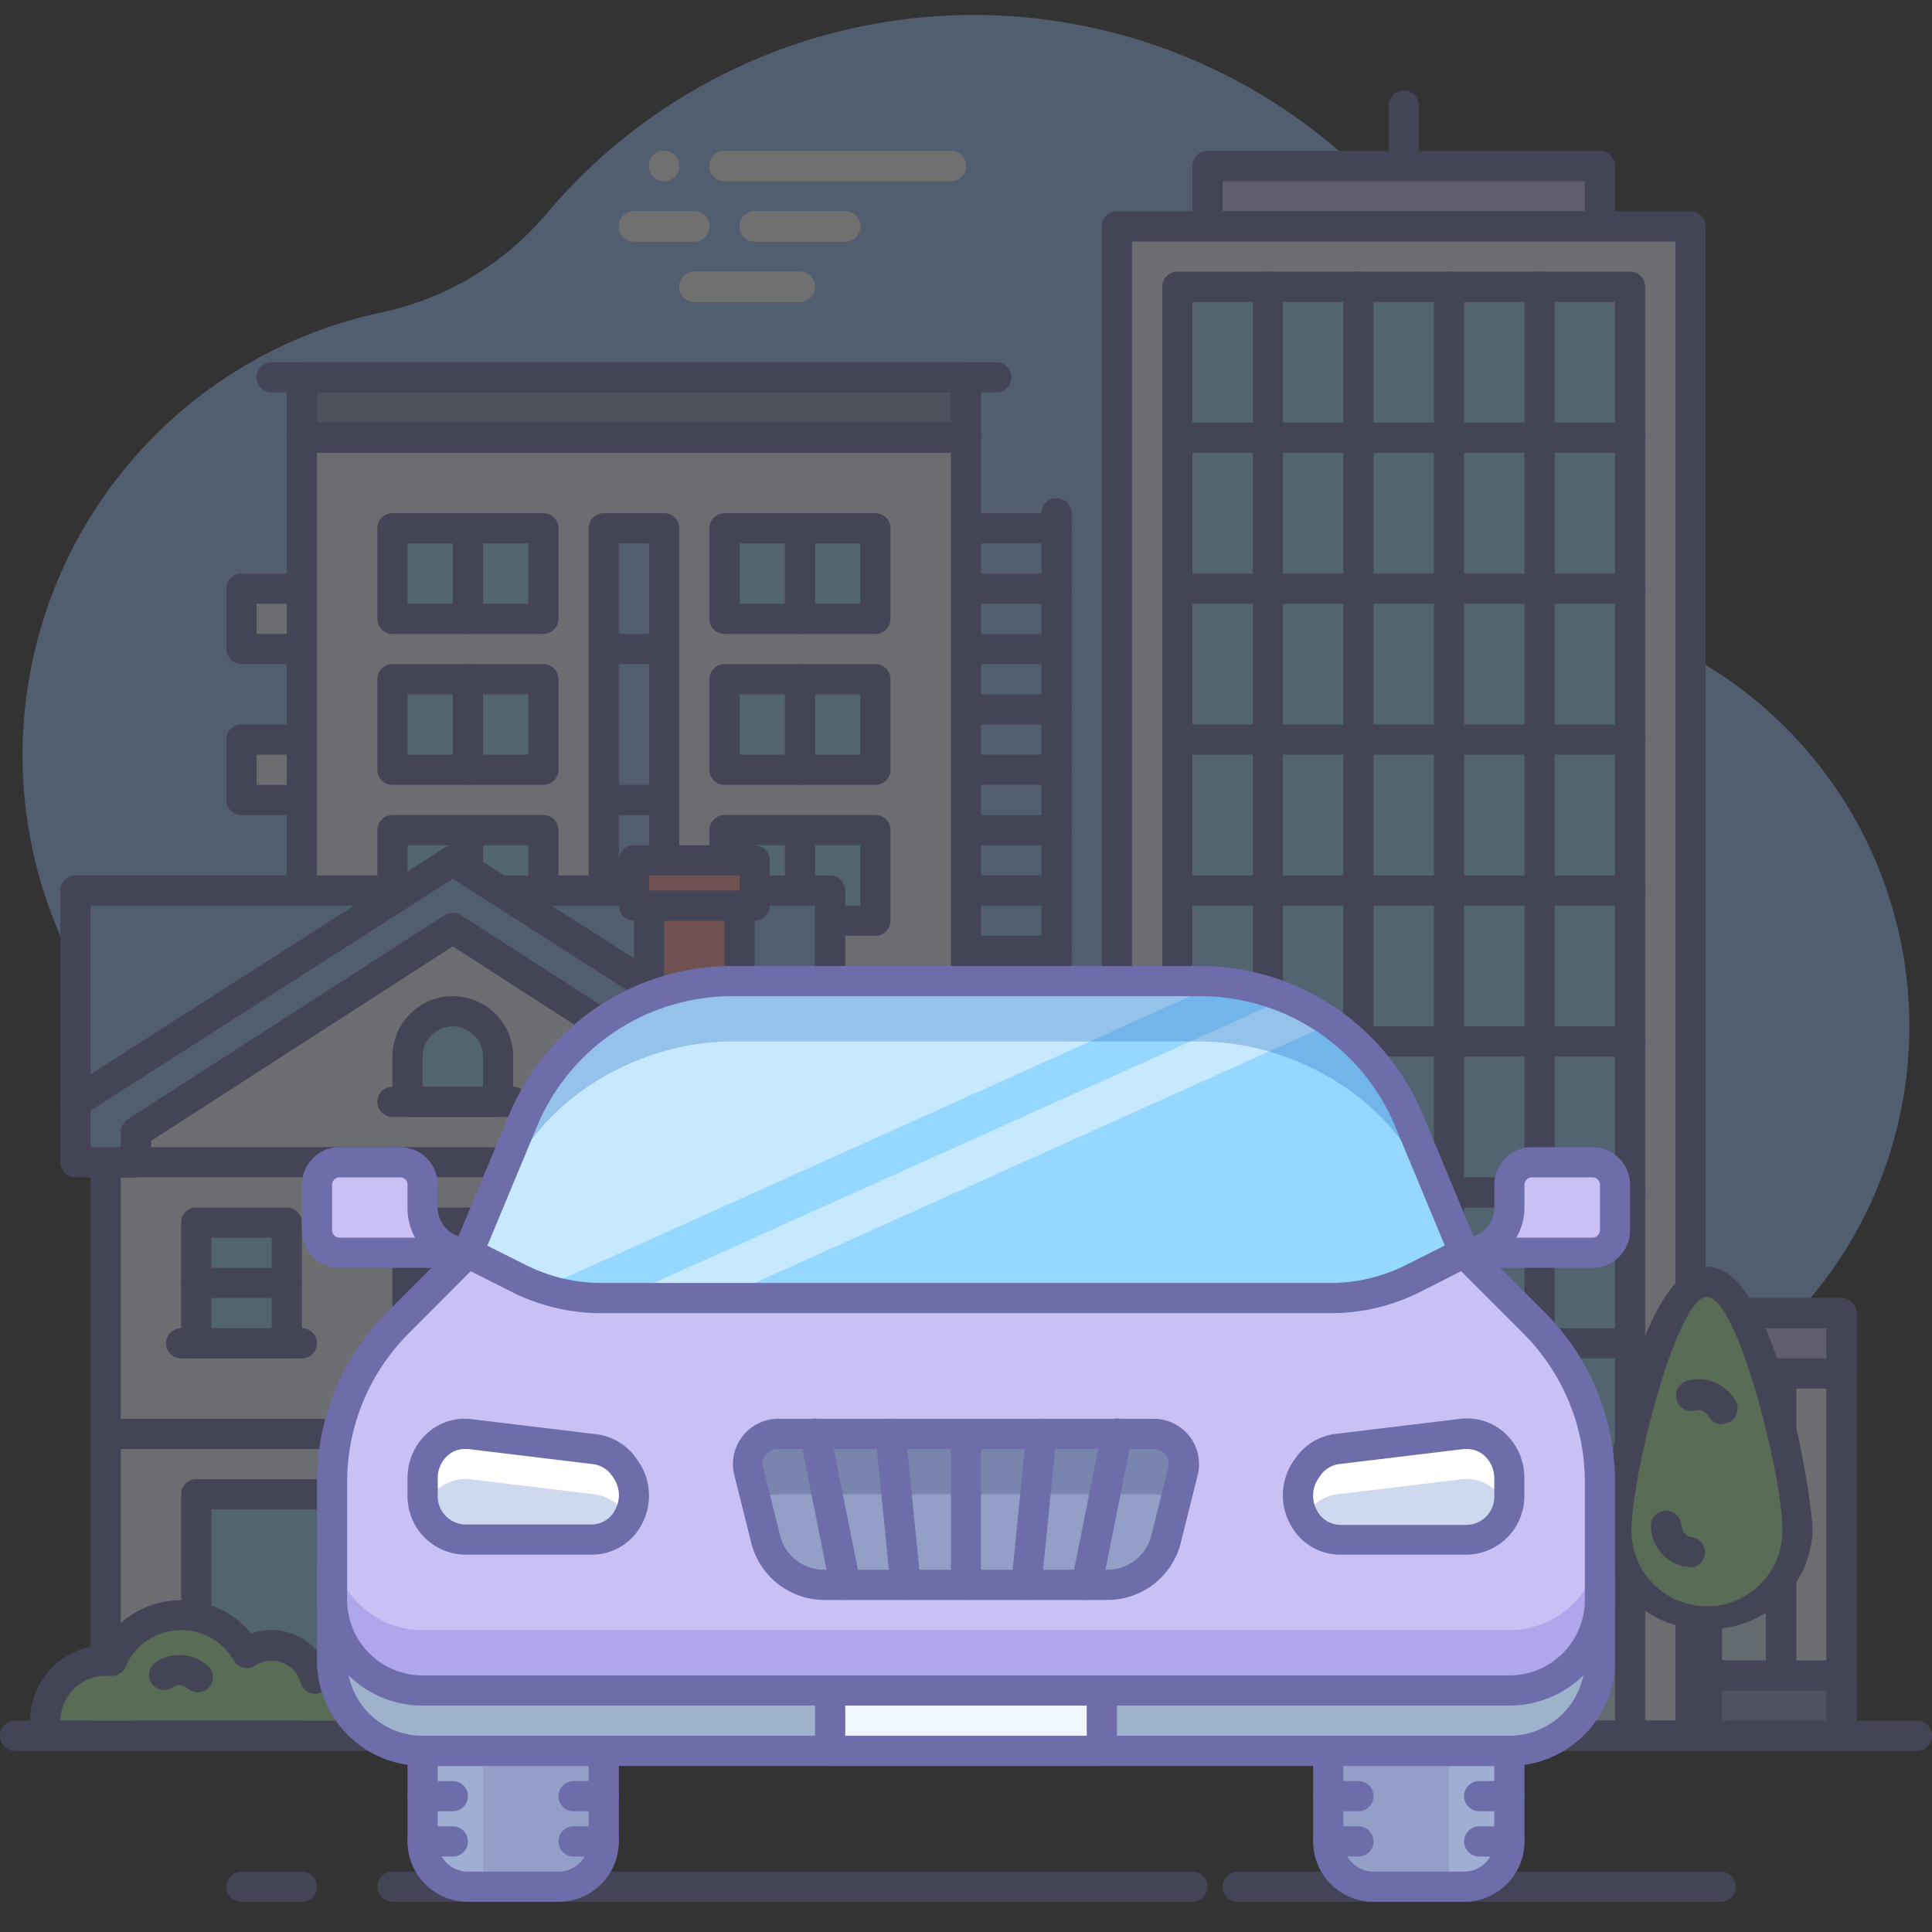 <?xml version="1.0" ?><svg data-name="003" id="_003" viewBox="0 0 128 128" xmlns="http://www.w3.org/2000/svg"><rect x="0" y="0" width="128" height="128" fill="#333333" stroke="none"/><defs><style>.cls-1{opacity:0.3;}.cls-2{fill:#97c1ff;}.cls-3{fill:#fff;}.cls-4{fill:#eef6ff;}.cls-5{fill:#6d6daa;}.cls-6{fill:#8d96b8;}.cls-7{fill:#939fc6;}.cls-8{fill:#96d7ff;}.cls-9{fill:#ff9797;}.cls-10{fill:#b1f1a8;}.cls-11{fill:#c9c1f5;}.cls-12{fill:#d4edff;}.cls-13{fill:#bed1f4;}.cls-14{fill:#9eb2cc;}.cls-15{fill:#c7e9ff;}.cls-16{fill:#1c64ba;}.cls-17{fill:#7369d6;}.cls-18{fill:#3b4872;}.cls-19{fill:#ced8ee;}</style></defs><title/><g class="cls-1"><path class="cls-2" d="M1.81,45.69a30,30,0,0,1,23.51-25A19.69,19.69,0,0,0,36.26,14.1a37,37,0,0,1,64.33,15.68A19.57,19.57,0,0,0,111,42.95,28,28,0,1,1,73.34,80.29,9.41,9.41,0,0,0,64.83,75H64a12.39,12.39,0,0,0-12,9.74A20,20,0,0,1,25.88,98.88,20,20,0,0,1,12.53,81,21.38,21.38,0,0,0,8,68.65,29.91,29.91,0,0,1,1.81,45.69Z"/><path class="cls-3" d="M44,12a1,1,0,0,1-.39-.08.87.87,0,0,1-.32-.22A1,1,0,0,1,43,11a1,1,0,0,1,.07-.39,1,1,0,0,1,1.31-.54,1,1,0,0,1,.32.22.88.88,0,0,1,.22.32A1.05,1.05,0,0,1,45,11a1,1,0,0,1-.3.7A1,1,0,0,1,44,12Z"/><path class="cls-3" d="M56,16H50a1,1,0,0,1,0-2h6a1,1,0,0,1,0,2Z"/><path class="cls-3" d="M63,12H48a1,1,0,0,1,0-2H63a1,1,0,0,1,0,2Z"/><path class="cls-3" d="M53,20H46a1,1,0,0,1,0-2h7a1,1,0,0,1,0,2Z"/><path class="cls-3" d="M46,16H42a1,1,0,0,1,0-2h4a1,1,0,0,1,0,2Z"/><path class="cls-3" d="M44,12a1,1,0,0,1-.39-.08.87.87,0,0,1-.32-.22A1,1,0,0,1,43,11a1,1,0,0,1,.07-.39,1,1,0,0,1,1.31-.54,1,1,0,0,1,.32.22.88.88,0,0,1,.22.32A1.05,1.05,0,0,1,45,11a1,1,0,0,1-.3.7A1,1,0,0,1,44,12Z"/><path class="cls-3" d="M56,16H50a1,1,0,0,1,0-2h6a1,1,0,0,1,0,2Z"/><path class="cls-3" d="M63,12H48a1,1,0,0,1,0-2H63a1,1,0,0,1,0,2Z"/><path class="cls-3" d="M53,20H46a1,1,0,0,1,0-2h7a1,1,0,0,1,0,2Z"/><path class="cls-3" d="M46,16H42a1,1,0,0,1,0-2h4a1,1,0,0,1,0,2Z"/><rect class="cls-4" height="4" width="4" x="16" y="79"/><path class="cls-5" d="M20,84H16a1,1,0,0,1-1-1V79a1,1,0,0,1,1-1h4a1,1,0,0,1,1,1v4A1,1,0,0,1,20,84Zm-3-2h2V80H17Z"/><rect class="cls-4" height="4" width="4" x="16" y="69"/><path class="cls-5" d="M20,74H16a1,1,0,0,1-1-1V69a1,1,0,0,1,1-1h4a1,1,0,0,1,1,1v4A1,1,0,0,1,20,74Zm-3-2h2V70H17Z"/><rect class="cls-4" height="4" width="4" x="16" y="59"/><path class="cls-5" d="M20,64H16a1,1,0,0,1-1-1V59a1,1,0,0,1,1-1h4a1,1,0,0,1,1,1v4A1,1,0,0,1,20,64Zm-3-2h2V60H17Z"/><rect class="cls-4" height="4" width="4" x="16" y="49"/><path class="cls-5" d="M20,54H16a1,1,0,0,1-1-1V49a1,1,0,0,1,1-1h4a1,1,0,0,1,1,1v4A1,1,0,0,1,20,54Zm-3-2h2V50H17Z"/><rect class="cls-4" height="4" width="4" x="16" y="39"/><path class="cls-5" d="M20,44H16a1,1,0,0,1-1-1V39a1,1,0,0,1,1-1h4a1,1,0,0,1,1,1v4A1,1,0,0,1,20,44Zm-3-2h2V40H17Z"/><rect class="cls-4" height="4" width="4" x="16" y="99"/><path class="cls-5" d="M20,104H16a1,1,0,0,1-1-1V99a1,1,0,0,1,1-1h4a1,1,0,0,1,1,1v4A1,1,0,0,1,20,104Zm-3-2h2v-2H17Z"/><rect class="cls-4" height="4" width="4" x="16" y="89"/><path class="cls-5" d="M20,94H16a1,1,0,0,1-1-1V89a1,1,0,0,1,1-1h4a1,1,0,0,1,1,1v4A1,1,0,0,1,20,94Zm-3-2h2V90H17Z"/><path class="cls-5" d="M70,109a1,1,0,0,1-1-1V34a1,1,0,1,1,2,0v74A1,1,0,0,1,70,109Z"/><path class="cls-5" d="M70,76H64a1,1,0,0,1,0-2h6a1,1,0,1,1,0,2Z"/><path class="cls-5" d="M70,72H64a1,1,0,0,1,0-2h6a1,1,0,1,1,0,2Z"/><path class="cls-5" d="M70,80H64a1,1,0,0,1,0-2h6a1,1,0,1,1,0,2Z"/><path class="cls-5" d="M70,64H64a1,1,0,0,1,0-2h6a1,1,0,0,1,0,2Z"/><path class="cls-5" d="M70,60H64a1,1,0,0,1,0-2h6a1,1,0,0,1,0,2Z"/><path class="cls-5" d="M70,68H64a1,1,0,1,1,0-2h6a1,1,0,0,1,0,2Z"/><path class="cls-5" d="M70,52H64a1,1,0,0,1,0-2h6a1,1,0,0,1,0,2Z"/><path class="cls-5" d="M70,48H64a1,1,0,0,1,0-2h6a1,1,0,0,1,0,2Z"/><path class="cls-5" d="M70,56H64a1,1,0,0,1,0-2h6a1,1,0,0,1,0,2Z"/><path class="cls-5" d="M70,40H64a1,1,0,0,1,0-2h6a1,1,0,0,1,0,2Z"/><path class="cls-5" d="M70,36H64a1,1,0,0,1,0-2h6a1,1,0,0,1,0,2Z"/><path class="cls-5" d="M70,44H64a1,1,0,0,1,0-2h6a1,1,0,0,1,0,2Z"/><path class="cls-5" d="M70,84H64a1,1,0,0,1,0-2h6a1,1,0,1,1,0,2Z"/><path class="cls-5" d="M70,88H64a1,1,0,0,1,0-2h6a1,1,0,1,1,0,2Z"/><path class="cls-5" d="M70,92H64a1,1,0,0,1,0-2h6a1,1,0,1,1,0,2Z"/><path class="cls-5" d="M70,96H64a1,1,0,0,1,0-2h6a1,1,0,1,1,0,2Z"/><path class="cls-5" d="M70,100H64a1,1,0,0,1,0-2h6a1,1,0,0,1,0,2Z"/><path class="cls-5" d="M70,104H64a1,1,0,1,1,0-2h6a1,1,0,0,1,0,2Z"/><path class="cls-5" d="M70,108H64a1,1,0,1,1,0-2h6a1,1,0,0,1,0,2Z"/><rect class="cls-6" height="3.99" width="44" x="20" y="25"/><path class="cls-5" d="M64,30H20a1,1,0,0,1-1-1V25a1,1,0,0,1,1-1H64a1,1,0,0,1,1,1v4A1,1,0,0,1,64,30ZM21,28H63V26H21Z"/><rect class="cls-4" height="86" width="44" x="20" y="29"/><path class="cls-5" d="M64,116H20a1,1,0,0,1-1-1V29a1,1,0,0,1,1-1H64a1,1,0,0,1,1,1v86A1,1,0,0,1,64,116Zm-43-2H63V30H21Z"/><rect class="cls-7" height="10" width="8" x="50" y="105"/><path class="cls-5" d="M58,116H50a1,1,0,0,1-1-1V105a1,1,0,0,1,1-1h8a1,1,0,0,1,1,1v10A1,1,0,0,1,58,116Zm-7-2h6v-8H51Z"/><rect class="cls-8" height="6" width="20" x="26" y="105"/><path class="cls-5" d="M46,112H26a1,1,0,0,1-1-1v-6a1,1,0,0,1,1-1H46a1,1,0,0,1,1,1v6A1,1,0,0,1,46,112Zm-19-2H45v-4H27Z"/><rect class="cls-8" height="6" width="10" x="26" y="95"/><path class="cls-5" d="M36,102H26a1,1,0,0,1-1-1V95a1,1,0,0,1,1-1H36a1,1,0,0,1,1,1v6A1,1,0,0,1,36,102Zm-9-2h8V96H27Z"/><path class="cls-5" d="M31,102a1,1,0,0,1-1-1V95a1,1,0,0,1,2,0v6A1,1,0,0,1,31,102Z"/><rect class="cls-8" height="6" width="10" x="26" y="85"/><path class="cls-5" d="M36,92H26a1,1,0,0,1-1-1V85a1,1,0,0,1,1-1H36a1,1,0,0,1,1,1v6A1,1,0,0,1,36,92Zm-9-2h8V86H27Z"/><path class="cls-5" d="M31,92a1,1,0,0,1-1-1V85a1,1,0,0,1,2,0v6A1,1,0,0,1,31,92Z"/><rect class="cls-8" height="6" width="10" x="26" y="75"/><path class="cls-5" d="M36,82H26a1,1,0,0,1-1-1V75a1,1,0,0,1,1-1H36a1,1,0,0,1,1,1v6A1,1,0,0,1,36,82Zm-9-2h8V76H27Z"/><path class="cls-5" d="M31,82a1,1,0,0,1-1-1V75a1,1,0,0,1,2,0v6A1,1,0,0,1,31,82Z"/><rect class="cls-8" height="6" width="10" x="26" y="65"/><path class="cls-5" d="M36,72H26a1,1,0,0,1-1-1V65a1,1,0,0,1,1-1H36a1,1,0,0,1,1,1v6A1,1,0,0,1,36,72Zm-9-2h8V66H27Z"/><path class="cls-5" d="M31,72a1,1,0,0,1-1-1V65a1,1,0,0,1,2,0v6A1,1,0,0,1,31,72Z"/><rect class="cls-8" height="6" width="10" x="48" y="95"/><path class="cls-5" d="M58,102H48a1,1,0,0,1-1-1V95a1,1,0,0,1,1-1H58a1,1,0,0,1,1,1v6A1,1,0,0,1,58,102Zm-9-2h8V96H49Z"/><path class="cls-5" d="M53,102a1,1,0,0,1-1-1V95a1,1,0,0,1,2,0v6A1,1,0,0,1,53,102Z"/><rect class="cls-8" height="6" width="10" x="48" y="85"/><path class="cls-5" d="M58,92H48a1,1,0,0,1-1-1V85a1,1,0,0,1,1-1H58a1,1,0,0,1,1,1v6A1,1,0,0,1,58,92Zm-9-2h8V86H49Z"/><path class="cls-5" d="M53,92a1,1,0,0,1-1-1V85a1,1,0,0,1,2,0v6A1,1,0,0,1,53,92Z"/><rect class="cls-8" height="6" width="10" x="48" y="75"/><path class="cls-5" d="M58,82H48a1,1,0,0,1-1-1V75a1,1,0,0,1,1-1H58a1,1,0,0,1,1,1v6A1,1,0,0,1,58,82Zm-9-2h8V76H49Z"/><path class="cls-5" d="M53,82a1,1,0,0,1-1-1V75a1,1,0,0,1,2,0v6A1,1,0,0,1,53,82Z"/><rect class="cls-8" height="6" width="10" x="48" y="65"/><path class="cls-5" d="M58,72H48a1,1,0,0,1-1-1V65a1,1,0,0,1,1-1H58a1,1,0,0,1,1,1v6A1,1,0,0,1,58,72Zm-9-2h8V66H49Z"/><path class="cls-5" d="M53,72a1,1,0,0,1-1-1V65a1,1,0,0,1,2,0v6A1,1,0,0,1,53,72Z"/><rect class="cls-8" height="6" width="10" x="26" y="55"/><path class="cls-5" d="M36,62H26a1,1,0,0,1-1-1V55a1,1,0,0,1,1-1H36a1,1,0,0,1,1,1v6A1,1,0,0,1,36,62Zm-9-2h8V56H27Z"/><path class="cls-5" d="M31,62a1,1,0,0,1-1-1V55a1,1,0,0,1,2,0v6A1,1,0,0,1,31,62Z"/><rect class="cls-8" height="6" width="10" x="48" y="55"/><path class="cls-5" d="M58,62H48a1,1,0,0,1-1-1V55a1,1,0,0,1,1-1H58a1,1,0,0,1,1,1v6A1,1,0,0,1,58,62Zm-9-2h8V56H49Z"/><path class="cls-5" d="M53,62a1,1,0,0,1-1-1V55a1,1,0,0,1,2,0v6A1,1,0,0,1,53,62Z"/><rect class="cls-8" height="6" width="10" x="26" y="45"/><path class="cls-5" d="M36,52H26a1,1,0,0,1-1-1V45a1,1,0,0,1,1-1H36a1,1,0,0,1,1,1v6A1,1,0,0,1,36,52Zm-9-2h8V46H27Z"/><path class="cls-5" d="M31,52a1,1,0,0,1-1-1V45a1,1,0,0,1,2,0v6A1,1,0,0,1,31,52Z"/><rect class="cls-8" height="6" width="10" x="48" y="45"/><path class="cls-5" d="M58,52H48a1,1,0,0,1-1-1V45a1,1,0,0,1,1-1H58a1,1,0,0,1,1,1v6A1,1,0,0,1,58,52Zm-9-2h8V46H49Z"/><path class="cls-5" d="M53,52a1,1,0,0,1-1-1V45a1,1,0,0,1,2,0v6A1,1,0,0,1,53,52Z"/><rect class="cls-8" height="6" width="10" x="26" y="35"/><path class="cls-5" d="M36,42H26a1,1,0,0,1-1-1V35a1,1,0,0,1,1-1H36a1,1,0,0,1,1,1v6A1,1,0,0,1,36,42Zm-9-2h8V36H27Z"/><path class="cls-5" d="M31,42a1,1,0,0,1-1-1V35a1,1,0,1,1,2,0v6A1,1,0,0,1,31,42Z"/><rect class="cls-8" height="6" width="10" x="48" y="35"/><path class="cls-5" d="M58,42H48a1,1,0,0,1-1-1V35a1,1,0,0,1,1-1H58a1,1,0,0,1,1,1v6A1,1,0,0,1,58,42Zm-9-2h8V36H49Z"/><path class="cls-5" d="M53,42a1,1,0,0,1-1-1V35a1,1,0,1,1,2,0v6A1,1,0,0,1,53,42Z"/><rect class="cls-2" height="66" width="4" x="40" y="35"/><path class="cls-5" d="M44,102H40a1,1,0,0,1-1-1V35a1,1,0,0,1,1-1h4a1,1,0,0,1,1,1v66A1,1,0,0,1,44,102Zm-3-2h2V36H41Z"/><path class="cls-5" d="M44,94H40a1,1,0,0,1,0-2h4a1,1,0,1,1,0,2Z"/><path class="cls-5" d="M44,84H40a1,1,0,0,1,0-2h4a1,1,0,0,1,0,2Z"/><path class="cls-5" d="M44,74H40a1,1,0,0,1,0-2h4a1,1,0,0,1,0,2Z"/><path class="cls-5" d="M44,64H40a1,1,0,0,1,0-2h4a1,1,0,0,1,0,2Z"/><path class="cls-5" d="M44,54H40a1,1,0,0,1,0-2h4a1,1,0,0,1,0,2Z"/><path class="cls-5" d="M44,44H40a1,1,0,0,1,0-2h4a1,1,0,0,1,0,2Z"/><path class="cls-5" d="M64,30H20a1,1,0,0,1,0-2H64a1,1,0,0,1,0,2Z"/><path class="cls-5" d="M66,26H18a1,1,0,0,1,0-2H66a1,1,0,0,1,0,2Z"/><rect class="cls-2" height="14" width="50" x="5" y="59.03"/><path class="cls-5" d="M55,74H5a1,1,0,0,1-1-1V59a1,1,0,0,1,1-1H55a1,1,0,0,1,1,1V73A1,1,0,0,1,55,74ZM6,72H54V60H6Z"/><polygon class="cls-4" points="51 77.03 51 75.03 30 61.5 9 75.03 9 77.03 7 77.03 7 115.03 53 115.03 53 109.34 53 83.45 53 77.03 51 77.03"/><path class="cls-5" d="M53,116H7a1,1,0,0,1-1-1V77a1,1,0,0,1,1-1H8V75a1,1,0,0,1,.46-.84l21-13.53a1,1,0,0,1,1.08,0l21,13.53A1,1,0,0,1,52,75v1h1a1,1,0,0,1,1,1v38A1,1,0,0,1,53,116ZM8,114H52V78H51a1,1,0,0,1-1-1V75.58L30,62.69,10,75.58V77a1,1,0,0,1-1,1H8Z"/><rect class="cls-8" height="12" width="18" x="13" y="99.03"/><path class="cls-5" d="M31,112H13a1,1,0,0,1-1-1V99a1,1,0,0,1,1-1H31a1,1,0,0,1,1,1v12A1,1,0,0,1,31,112Zm-17-2H30V100H14Z"/><rect class="cls-8" height="8" width="6" x="13" y="81.03"/><path class="cls-5" d="M19,90H13a1,1,0,0,1-1-1V81a1,1,0,0,1,1-1h6a1,1,0,0,1,1,1v8A1,1,0,0,1,19,90Zm-5-2h4V82H14Z"/><polygon class="cls-9" points="49 69.03 49 60.03 43 60.03 43 65.35 49 69.03"/><path class="cls-5" d="M49,70a1,1,0,0,1-.52-.15l-6-3.68a1,1,0,0,1-.48-.85V60a1,1,0,0,1,1-1h6a1,1,0,0,1,1,1v9a1,1,0,0,1-1,1Zm-5-5.24,4,2.45V61H44Z"/><rect class="cls-9" height="3" width="8" x="42" y="57.03"/><path class="cls-5" d="M50,61H42a1,1,0,0,1-1-1V57a1,1,0,0,1,1-1h8a1,1,0,0,1,1,1v3A1,1,0,0,1,50,61Zm-7-2h6V58H43Z"/><path class="cls-5" d="M22,112a1,1,0,0,1-1-1V99a1,1,0,0,1,2,0v12A1,1,0,0,1,22,112Z"/><path class="cls-5" d="M32,112H12a1,1,0,0,1,0-2H32a1,1,0,0,1,0,2Z"/><rect class="cls-9" height="13" width="10" x="37" y="99.03"/><path class="cls-5" d="M47,113H37a1,1,0,0,1-1-1V99a1,1,0,0,1,1-1H47a1,1,0,0,1,1,1v13A1,1,0,0,1,47,113Zm-9-2h8V100H38Z"/><path class="cls-5" d="M39,107H37a1,1,0,1,1,0-2h2a1,1,0,0,1,0,2Z"/><rect class="cls-7" height="3" width="12" x="36" y="112.03"/><path class="cls-5" d="M48,116H36a1,1,0,0,1-1-1v-3a1,1,0,0,1,1-1H48a1,1,0,0,1,1,1v3A1,1,0,0,1,48,116Zm-11-2H47v-1H37Z"/><rect class="cls-8" height="8" width="6" x="41" y="81.03"/><path class="cls-5" d="M47,90H41a1,1,0,0,1-1-1V81a1,1,0,0,1,1-1h6a1,1,0,0,1,1,1v8A1,1,0,0,1,47,90Zm-5-2h4V82H42Z"/><path class="cls-5" d="M20,90H12a1,1,0,0,1,0-2h8a1,1,0,0,1,0,2Z"/><rect class="cls-8" height="8" width="6" x="27" y="81.03"/><path class="cls-5" d="M33,90H27a1,1,0,0,1-1-1V81a1,1,0,0,1,1-1h6a1,1,0,0,1,1,1v8A1,1,0,0,1,33,90Zm-5-2h4V82H28Z"/><path class="cls-5" d="M19,86H13a1,1,0,0,1,0-2h6a1,1,0,0,1,0,2Z"/><path class="cls-5" d="M33,86H27a1,1,0,0,1,0-2h6a1,1,0,0,1,0,2Z"/><path class="cls-5" d="M47,86H41a1,1,0,0,1,0-2h6a1,1,0,0,1,0,2Z"/><path class="cls-5" d="M48,90H40a1,1,0,1,1,0-2h8a1,1,0,0,1,0,2Z"/><path class="cls-5" d="M34,90H26a1,1,0,0,1,0-2h8a1,1,0,0,1,0,2Z"/><path class="cls-8" d="M27,73V70a3,3,0,0,1,3-3h0a3,3,0,0,1,3,3v3Z"/><path class="cls-5" d="M33,74H27a1,1,0,0,1-1-1V70a4,4,0,0,1,8,0v3A1,1,0,0,1,33,74Zm-5-2h4V70a2,2,0,0,0-4,0Z"/><path class="cls-5" d="M34,74H26a1,1,0,0,1,0-2h8a1,1,0,0,1,0,2Z"/><path class="cls-5" d="M53,96H8a1,1,0,1,1,0-2H53a1,1,0,1,1,0,2Z"/><path class="cls-5" d="M53,78H8a1,1,0,1,1,0-2H53a1,1,0,0,1,0,2Z"/><polygon class="cls-2" points="51 77.03 51 75.03 30 61.5 9 75.03 9 77.03 5 77.03 5 73.03 30 57.03 55 73.03 55 77.03 51 77.03"/><path class="cls-5" d="M55,78H51a1,1,0,0,1-1-1V75.58L30,62.69,10,75.58V77a1,1,0,0,1-1,1H5a1,1,0,0,1-1-1V73a1,1,0,0,1,.46-.84l25-16a1,1,0,0,1,1.08,0l25,16A1,1,0,0,1,56,73v4A1,1,0,0,1,55,78Zm-3-2h2V73.58L30,58.22,6,73.58V76H8V75a1,1,0,0,1,.46-.84l21-13.53a1,1,0,0,1,1.08,0l21,13.53A1,1,0,0,1,52,75Z"/><path class="cls-10" d="M22,111a3,3,0,0,0-1.12.22,3,3,0,0,0-4.57-1.7,5,5,0,0,0-8.92.52,3.92,3.92,0,0,0-.4,0,4,4,0,0,0-4,4v1H25v-1A3,3,0,0,0,22,111Z"/><path class="cls-5" d="M25,116H3a1,1,0,0,1-1-1v-1a5,5,0,0,1,4.8-5,6,6,0,0,1,9.84-.77,4,4,0,0,1,4.83,1.8,3.81,3.81,0,0,1,.53,0,4,4,0,0,1,4,4v1A1,1,0,0,1,25,116ZM4,114H24a2,2,0,0,0-2.74-1.85,1,1,0,0,1-1.34-.67,2,2,0,0,0-3-1.14,1,1,0,0,1-1.43-.33A4,4,0,0,0,12,108a4,4,0,0,0-3.68,2.43,1,1,0,0,1-1,.6l-.18,0H7A3,3,0,0,0,4,114Z"/><path class="cls-5" d="M13.11,112.12a1,1,0,0,1-.59-.2c-.5-.37-.78-.32-1.11-.11a1,1,0,0,1-1.07-1.69,2.79,2.79,0,0,1,3.37.2,1,1,0,0,1-.6,1.8Z"/><rect class="cls-11" height="4" width="26" x="80" y="11.03"/><path class="cls-5" d="M106,16H80a1,1,0,0,1-1-1V11a1,1,0,0,1,1-1h26a1,1,0,0,1,1,1v4A1,1,0,0,1,106,16ZM81,14h24V12H81Z"/><rect class="cls-4" height="28" width="4" x="64" y="87.03"/><path class="cls-5" d="M68,116H64a1,1,0,0,1-1-1V87a1,1,0,0,1,1-1h4a1,1,0,0,1,1,1v28A1,1,0,0,1,68,116Zm-3-2h2V88H65Z"/><rect class="cls-12" height="28" width="6" x="68" y="87.03"/><path class="cls-5" d="M74,116H68a1,1,0,0,1-1-1V87a1,1,0,0,1,1-1h6a1,1,0,0,1,1,1v28A1,1,0,0,1,74,116Zm-5-2h4V88H69Z"/><rect class="cls-4" height="28" width="4" x="118" y="87.03"/><path class="cls-5" d="M122,116h-4a1,1,0,0,1-1-1V87a1,1,0,0,1,1-1h4a1,1,0,0,1,1,1v28A1,1,0,0,1,122,116Zm-3-2h2V88h-2Z"/><rect class="cls-12" height="28" width="6" x="112" y="87.03"/><path class="cls-5" d="M118,116h-6a1,1,0,0,1-1-1V87a1,1,0,0,1,1-1h6a1,1,0,0,1,1,1v28A1,1,0,0,1,118,116Zm-5-2h4V88h-4Z"/><rect class="cls-4" height="100" width="38" x="74" y="15.03"/><path class="cls-5" d="M112,116H74a1,1,0,0,1-1-1V15a1,1,0,0,1,1-1h38a1,1,0,0,1,1,1V115A1,1,0,0,1,112,116Zm-37-2h36V16H75Z"/><rect class="cls-8" height="80" width="30" x="78" y="19.03"/><path class="cls-5" d="M108,100H78a1,1,0,0,1-1-1V19a1,1,0,0,1,1-1h30a1,1,0,0,1,1,1V99A1,1,0,0,1,108,100ZM79,98h28V20H79Z"/><rect class="cls-12" height="16" width="30" x="78" y="99.03"/><path class="cls-5" d="M108,116H78a1,1,0,0,1-1-1V99a1,1,0,0,1,1-1h30a1,1,0,0,1,1,1v16A1,1,0,0,1,108,116Zm-29-2h28V100H79Z"/><path class="cls-5" d="M102,100a1,1,0,0,1-1-1V19a1,1,0,0,1,2,0V99A1,1,0,0,1,102,100Z"/><path class="cls-5" d="M96,100a1,1,0,0,1-1-1V19a1,1,0,0,1,2,0V99A1,1,0,0,1,96,100Z"/><path class="cls-5" d="M90,100a1,1,0,0,1-1-1V19a1,1,0,0,1,2,0V99A1,1,0,0,1,90,100Z"/><path class="cls-5" d="M93,12a1,1,0,0,1-1-1V7a1,1,0,1,1,2,0v4A1,1,0,0,1,93,12Z"/><rect class="cls-7" height="4" width="10" x="64" y="111.03"/><path class="cls-5" d="M74,116H64a1,1,0,0,1-1-1v-4a1,1,0,0,1,1-1H74a1,1,0,0,1,1,1v4A1,1,0,0,1,74,116Zm-9-2h8v-2H65Z"/><path class="cls-5" d="M84,100a1,1,0,0,1-1-1V19a1,1,0,0,1,2,0V99A1,1,0,0,1,84,100Z"/><path class="cls-5" d="M86,116a1,1,0,0,1-1-1V99a1,1,0,0,1,2,0v16A1,1,0,0,1,86,116Z"/><path class="cls-5" d="M100,116a1,1,0,0,1-1-1V99a1,1,0,0,1,2,0v16A1,1,0,0,1,100,116Z"/><path class="cls-5" d="M93,116a1,1,0,0,1-1-1V99a1,1,0,0,1,2,0v16A1,1,0,0,1,93,116Z"/><path class="cls-5" d="M108,80H78a1,1,0,0,1,0-2h30a1,1,0,1,1,0,2Z"/><path class="cls-5" d="M108,90H78a1,1,0,0,1,0-2h30a1,1,0,1,1,0,2Z"/><path class="cls-5" d="M108,50H78a1,1,0,0,1,0-2h30a1,1,0,0,1,0,2Z"/><path class="cls-5" d="M108,60H78a1,1,0,0,1,0-2h30a1,1,0,0,1,0,2Z"/><path class="cls-5" d="M108,70H78a1,1,0,0,1,0-2h30a1,1,0,1,1,0,2Z"/><path class="cls-5" d="M108,30H78a1,1,0,0,1,0-2h30a1,1,0,0,1,0,2Z"/><path class="cls-5" d="M108,40H78a1,1,0,0,1,0-2h30a1,1,0,0,1,0,2Z"/><path class="cls-5" d="M108,100H78a1,1,0,0,1,0-2h30a1,1,0,1,1,0,2Z"/><path class="cls-5" d="M118,112a1,1,0,0,1-1-1V91a1,1,0,0,1,2,0v20A1,1,0,0,1,118,112Z"/><rect class="cls-7" height="4" width="10" x="112" y="111.03"/><path class="cls-5" d="M122,116H112a1,1,0,0,1-1-1v-4a1,1,0,0,1,1-1h10a1,1,0,0,1,1,1v4A1,1,0,0,1,122,116Zm-9-2h8v-2h-8Z"/><rect class="cls-11" height="4" width="10" x="112" y="87.03"/><path class="cls-5" d="M122,92H112a1,1,0,0,1-1-1V87a1,1,0,0,1,1-1h10a1,1,0,0,1,1,1v4A1,1,0,0,1,122,92Zm-9-2h8V88h-8Z"/><rect class="cls-11" height="4" width="10" x="64" y="87.03"/><path class="cls-5" d="M74,92H64a1,1,0,0,1-1-1V87a1,1,0,0,1,1-1H74a1,1,0,0,1,1,1v4A1,1,0,0,1,74,92Zm-9-2h8V88H65Z"/><path class="cls-5" d="M113.09,115.92a1,1,0,0,1-1-1v-8a1,1,0,0,1,2,0v8A1,1,0,0,1,113.09,115.92Z"/><path class="cls-10" d="M119.09,101.42a6,6,0,0,1-12,0c0-3,2.69-16.5,6-16.5S119.09,98.38,119.09,101.42Z"/><path class="cls-5" d="M113.09,107.92a6.77,6.77,0,0,1-7-6.5c0-1.95,2.34-17.5,7-17.5s7,15.55,7,17.5A6.77,6.77,0,0,1,113.09,107.92Zm0-22c-2,0-5,11.79-5,15.5a5,5,0,0,0,10,0C118.09,97.71,115.11,85.92,113.09,85.92Z"/><path class="cls-5" d="M111.81,103.78a1,1,0,0,1-.25,0,2.79,2.79,0,0,1-2.18-2.57,1,1,0,1,1,2-.25c.08.61.31.79.69.88a1,1,0,0,1-.24,2Z"/><path class="cls-5" d="M114.11,94.37a1,1,0,0,1-.83-.44c-.35-.51-.63-.56-1-.47a1,1,0,0,1-.44-2,2.8,2.8,0,0,1,3.11,1.3,1,1,0,0,1-.83,1.56Z"/><path class="cls-10" d="M64.14,111.17a3,3,0,0,1,4.54-1.62,5,5,0,0,1,9.11,1.15A4,4,0,0,1,84,114v1H62v-1A3,3,0,0,1,64.14,111.17Z"/><path class="cls-5" d="M84,116H62a1,1,0,0,1-1-1v-1a4,4,0,0,1,2.36-3.64,4,4,0,0,1,5-2.13,6,6,0,0,1,10,1.05A5,5,0,0,1,85,114v1A1,1,0,0,1,84,116Zm-21-2H83a3,3,0,0,0-4.65-2.5,1,1,0,0,1-1.51-.57A4,4,0,0,0,73,108a4,4,0,0,0-3.45,2,1,1,0,0,1-1.43.33,2,2,0,0,0-3,1.08,1,1,0,0,1-.67.67A2,2,0,0,0,63,114Zm1.14-2.86h0Z"/><path class="cls-5" d="M74.11,112.06a1,1,0,0,1-.55-.17c-.51-.34-.8-.28-1.12-.05a1,1,0,1,1-1.15-1.63,2.8,2.8,0,0,1,3.37,0,1,1,0,0,1-.55,1.83Z"/><path class="cls-5" d="M112,116H23a1,1,0,0,1,0-2h89a1,1,0,0,1,0,2Z"/><path class="cls-5" d="M127,116H115a1,1,0,1,1,0-2h12a1,1,0,1,1,0,2Z"/><path class="cls-5" d="M6,116H1a1,1,0,1,1,0-2H6a1,1,0,1,1,0,2Z"/><path class="cls-5" d="M20,116H9a1,1,0,0,1,0-2H20a1,1,0,1,1,0,2Z"/><path class="cls-5" d="M114,126H82a1,1,0,0,1,0-2h32a1,1,0,1,1,0,2Z"/><path class="cls-5" d="M79,126H26a1,1,0,0,1,0-2H79a1,1,0,0,1,0,2Z"/><path class="cls-5" d="M20,126H16a1,1,0,1,1,0-2h4a1,1,0,0,1,0,2Z"/></g><path class="cls-7" d="M28,116v7a2,2,0,0,0,2,2h8a2,2,0,0,0,2-2v-7H28Z"/><g class="cls-1"><path class="cls-13" d="M28,116v7a2,2,0,0,0,2,2h2v-9Z"/></g><path class="cls-5" d="M30,120H28a1,1,0,1,1,0-2h2a1,1,0,1,1,0,2Z"/><path class="cls-5" d="M30,123H28a1,1,0,1,1,0-2h2a1,1,0,1,1,0,2Z"/><path class="cls-5" d="M40,123H38a1,1,0,0,1,0-2h2a1,1,0,0,1,0,2Z"/><path class="cls-5" d="M40,120H38a1,1,0,0,1,0-2h2a1,1,0,0,1,0,2Z"/><path class="cls-5" d="M37,126H31a4,4,0,0,1-4-4v-6a1,1,0,0,1,1-1H40a1,1,0,0,1,1,1v6A4,4,0,0,1,37,126Zm-8-9v5a2,2,0,0,0,2,2h6a2,2,0,0,0,2-2v-5Z"/><path class="cls-7" d="M88,116v7a2,2,0,0,0,2,2h8a2,2,0,0,0,2-2v-7H88Z"/><g class="cls-1"><path class="cls-13" d="M96,116v9h2a2,2,0,0,0,2-2v-7Z"/></g><path class="cls-5" d="M90,120H88a1,1,0,1,1,0-2h2a1,1,0,0,1,0,2Z"/><path class="cls-5" d="M90,123H88a1,1,0,1,1,0-2h2a1,1,0,0,1,0,2Z"/><path class="cls-5" d="M100,123H98a1,1,0,0,1,0-2h2a1,1,0,0,1,0,2Z"/><path class="cls-5" d="M100,120H98a1,1,0,0,1,0-2h2a1,1,0,0,1,0,2Z"/><path class="cls-5" d="M97,126H91a4,4,0,0,1-4-4v-6a1,1,0,0,1,1-1h12a1,1,0,0,1,1,1v6A4,4,0,0,1,97,126Zm-8-9v5a2,2,0,0,0,2,2h6a2,2,0,0,0,2-2v-5Z"/><path class="cls-14" d="M22,104v6a6,6,0,0,0,6,6h72a6,6,0,0,0,6-6v-6"/><path class="cls-5" d="M100,117H28a7,7,0,0,1-7-7v-6a1,1,0,0,1,2,0v6a5,5,0,0,0,5,5h72a5,5,0,0,0,5-5v-6a1,1,0,0,1,2,0v6A7,7,0,0,1,100,117Z"/><path class="cls-8" d="M93.34,74.23,97,83l-3.47,1.74A12.12,12.12,0,0,1,88.16,86H39.83a12.12,12.12,0,0,1-5.37-1.26L31,83l3.66-8.77A15,15,0,0,1,48.5,65h31A15,15,0,0,1,93.34,74.23Z"/><path class="cls-15" d="M79.49,65h-31a15,15,0,0,0-13.85,9.22L31,83l3.47,1.74a12.09,12.09,0,0,0,1.45.6l45-20.26C80.46,65,80,65,79.49,65Z"/><path class="cls-15" d="M47.77,86l40.44-18.2a15,15,0,0,0-3-1.66L41.1,86Z"/><g class="cls-1"><path class="cls-16" d="M33.66,78.23C36,72.65,42.44,69,48.5,69h31c6.06,0,12.52,3.65,14.85,9.23l2.28,5.47L97,83l-3.66-8.78A15,15,0,0,0,79.49,65h-31a15,15,0,0,0-13.85,9.22L31,83l.38.69Z"/></g><path class="cls-11" d="M106,98.21V106a6,6,0,0,1-6,6H28a6,6,0,0,1-6-6V98.21a15,15,0,0,1,4.39-10.61L31,83l3.47,1.74A12.12,12.12,0,0,0,39.83,86H88.16a12.12,12.12,0,0,0,5.37-1.26L97,83l4.6,4.61A15,15,0,0,1,106,98.21Z"/><g class="cls-1"><path class="cls-17" d="M100,108H28a6,6,0,0,1-6-6v4a6,6,0,0,0,6,6h72a6,6,0,0,0,6-6v-4A6,6,0,0,1,100,108Z"/></g><path class="cls-7" d="M73.37,105H54.62a4,4,0,0,1-3.88-3l-1.12-4.48A2,2,0,0,1,51.56,95H76.44a2,2,0,0,1,1.94,2.49L77.25,102A4,4,0,0,1,73.37,105Z"/><g class="cls-1"><path class="cls-18" d="M50.15,99.6a2,2,0,0,1,1.41-.6H76.44a2,2,0,0,1,1.41.6l.53-2.12A2,2,0,0,0,76.44,95H51.56a2,2,0,0,0-1.94,2.49Z"/></g><path class="cls-5" d="M73.37,106H54.62a5,5,0,0,1-4.85-3.79l-1.12-4.48A3,3,0,0,1,51.56,94H76.44a3,3,0,0,1,2.91,3.73l-1.12,4.48A5,5,0,0,1,73.37,106ZM51.56,96a1,1,0,0,0-1,1.24l1.12,4.49A3,3,0,0,0,54.62,104H73.37a3,3,0,0,0,2.91-2.27l1.12-4.48a1,1,0,0,0-1-1.24Z"/><path class="cls-5" d="M64,106a1,1,0,0,1-1-1V95a1,1,0,0,1,2,0v10A1,1,0,0,1,64,106Z"/><path class="cls-5" d="M60,106a1,1,0,0,1-1-.9l-1-10a1,1,0,0,1,2-.2l1,10a1,1,0,0,1-.9,1.09Z"/><path class="cls-5" d="M56,106a1,1,0,0,1-1-.8l-2-10a1,1,0,1,1,2-.39l2,10a1,1,0,0,1-.78,1.18Z"/><path class="cls-5" d="M68,106h-.1a1,1,0,0,1-.9-1.09l1-10A1,1,0,0,1,69.1,94a1,1,0,0,1,.9,1.09l-1,10A1,1,0,0,1,68,106Z"/><path class="cls-5" d="M72,106l-.2,0A1,1,0,0,1,71,104.8l2-10a1,1,0,1,1,2,.39l-2,10A1,1,0,0,1,72,106Z"/><path class="cls-5" d="M100,113H28a7,7,0,0,1-7-7V98.22A15.9,15.9,0,0,1,25.68,86.9l4.61-4.61a1,1,0,0,1,1.41,1.41L27.1,88.32a13.91,13.91,0,0,0-4.1,9.9V106a5,5,0,0,0,5,5h72a5,5,0,0,0,5-5V98.22a13.91,13.91,0,0,0-4.1-9.9l-4.61-4.61A1,1,0,0,1,97.7,82.3l4.61,4.61A15.9,15.9,0,0,1,107,98.22V106A7,7,0,0,1,100,113Z"/><path class="cls-5" d="M97,84a1,1,0,0,1-.92-.62l-3.65-8.77A14,14,0,0,0,79.5,66h-31a14,14,0,0,0-12.92,8.62l-3.65,8.77a1,1,0,0,1-1.85-.77l3.65-8.77A16,16,0,0,1,48.5,64h31a16,16,0,0,1,14.77,9.85l3.65,8.77A1,1,0,0,1,97,84Z"/><path class="cls-5" d="M88.16,87H39.83A13.18,13.18,0,0,1,34,85.64L30.55,83.9a1,1,0,1,1,.9-1.79l3.47,1.74A11.16,11.16,0,0,0,39.83,85H88.16a11.16,11.16,0,0,0,4.93-1.16l3.46-1.74a1,1,0,1,1,.9,1.79L94,85.64A13.18,13.18,0,0,1,88.16,87Z"/><path class="cls-19" d="M88.8,102h8.4a2.87,2.87,0,0,0,2.8-2.94V97.94A2.85,2.85,0,0,0,96.89,95l-8.28,1a2.77,2.77,0,0,0-1.93,1.16l-.11.16A3,3,0,0,0,88.8,102Z"/><path class="cls-3" d="M96.89,95l-8.28,1a2.77,2.77,0,0,0-1.93,1.16l-.11.16a3,3,0,0,0-.16,3.26,3,3,0,0,1,.16-.26l.11-.16A2.77,2.77,0,0,1,88.61,99l8.28-1a2.79,2.79,0,0,1,2.95,2,3,3,0,0,0,.16-.94V97.94A2.85,2.85,0,0,0,96.89,95Z"/><path class="cls-5" d="M97.2,103H88.8a3.73,3.73,0,0,1-3.35-2.08,4,4,0,0,1,.3-4.2l.11-.16A3.78,3.78,0,0,1,88.49,95l8.28-1a3.7,3.7,0,0,1,2.9.92,4,4,0,0,1,1.32,3v1.12A3.87,3.87,0,0,1,97.2,103Zm0-7H97l-8.28,1a1.78,1.78,0,0,0-1.23.75l-.11.16a2,2,0,0,0-.15,2.12,1.76,1.76,0,0,0,1.57,1h8.4A1.87,1.87,0,0,0,99,99.06V97.94a2,2,0,0,0-.65-1.49A1.71,1.71,0,0,0,97.2,96Z"/><path class="cls-19" d="M39.19,102h-8.4A2.87,2.87,0,0,1,28,99.06V97.94A2.85,2.85,0,0,1,31.1,95l8.28,1a2.77,2.77,0,0,1,1.93,1.16l.11.16A3,3,0,0,1,39.19,102Z"/><path class="cls-3" d="M31.1,98l8.28,1a2.77,2.77,0,0,1,1.93,1.16l.11.16a3,3,0,0,1,.16.26,3,3,0,0,0-.16-3.26l-.11-.16A2.77,2.77,0,0,0,39.38,96L31.1,95A2.85,2.85,0,0,0,28,97.94v1.12a3,3,0,0,0,.16.94A2.79,2.79,0,0,1,31.1,98Z"/><path class="cls-5" d="M39.19,103h-8.4A3.87,3.87,0,0,1,27,99.06V97.94a4,4,0,0,1,1.32-3,3.71,3.71,0,0,1,2.9-.92l8.28,1a3.78,3.78,0,0,1,2.63,1.57l.11.16a4,4,0,0,1,.3,4.2A3.73,3.73,0,0,1,39.19,103Zm-8.4-7a1.7,1.7,0,0,0-1.14.44A2,2,0,0,0,29,97.94v1.12a1.87,1.87,0,0,0,1.8,1.94h8.4a1.76,1.76,0,0,0,1.57-1,2,2,0,0,0-.15-2.12l-.11-.16A1.78,1.78,0,0,0,39.27,97L31,96Z"/><path class="cls-11" d="M28,80V78.5A1.5,1.5,0,0,0,26.5,77h-4A1.5,1.5,0,0,0,21,78.5v3A1.5,1.5,0,0,0,22.5,83H31A3,3,0,0,1,28,80Z"/><path class="cls-5" d="M31,84H22.5A2.5,2.5,0,0,1,20,81.5v-3A2.5,2.5,0,0,1,22.5,76h4A2.5,2.5,0,0,1,29,78.5V80a2,2,0,0,0,2,2,1,1,0,0,1,0,2Zm-8.5-6a.5.5,0,0,0-.5.5v3a.5.5,0,0,0,.5.5h5A4,4,0,0,1,27,80V78.5a.5.5,0,0,0-.5-.5Z"/><path class="cls-11" d="M100,80V78.5a1.5,1.5,0,0,1,1.5-1.5h4a1.5,1.5,0,0,1,1.5,1.5v3a1.5,1.5,0,0,1-1.5,1.5H97A3,3,0,0,0,100,80Z"/><path class="cls-5" d="M105.5,84H97a1,1,0,0,1,0-2,2,2,0,0,0,2-2V78.5a2.5,2.5,0,0,1,2.5-2.5h4a2.5,2.5,0,0,1,2.5,2.5v3A2.5,2.5,0,0,1,105.5,84Zm-5-2h5a.5.5,0,0,0,.5-.5v-3a.5.5,0,0,0-.5-.5h-4a.5.5,0,0,0-.5.5V80A4,4,0,0,1,100.46,82Z"/><rect class="cls-4" height="4" width="18" x="55" y="112"/><path class="cls-5" d="M73,117H55a1,1,0,0,1-1-1v-4a1,1,0,0,1,1-1H73a1,1,0,0,1,1,1v4A1,1,0,0,1,73,117Zm-17-2H72v-2H56Z"/></svg>